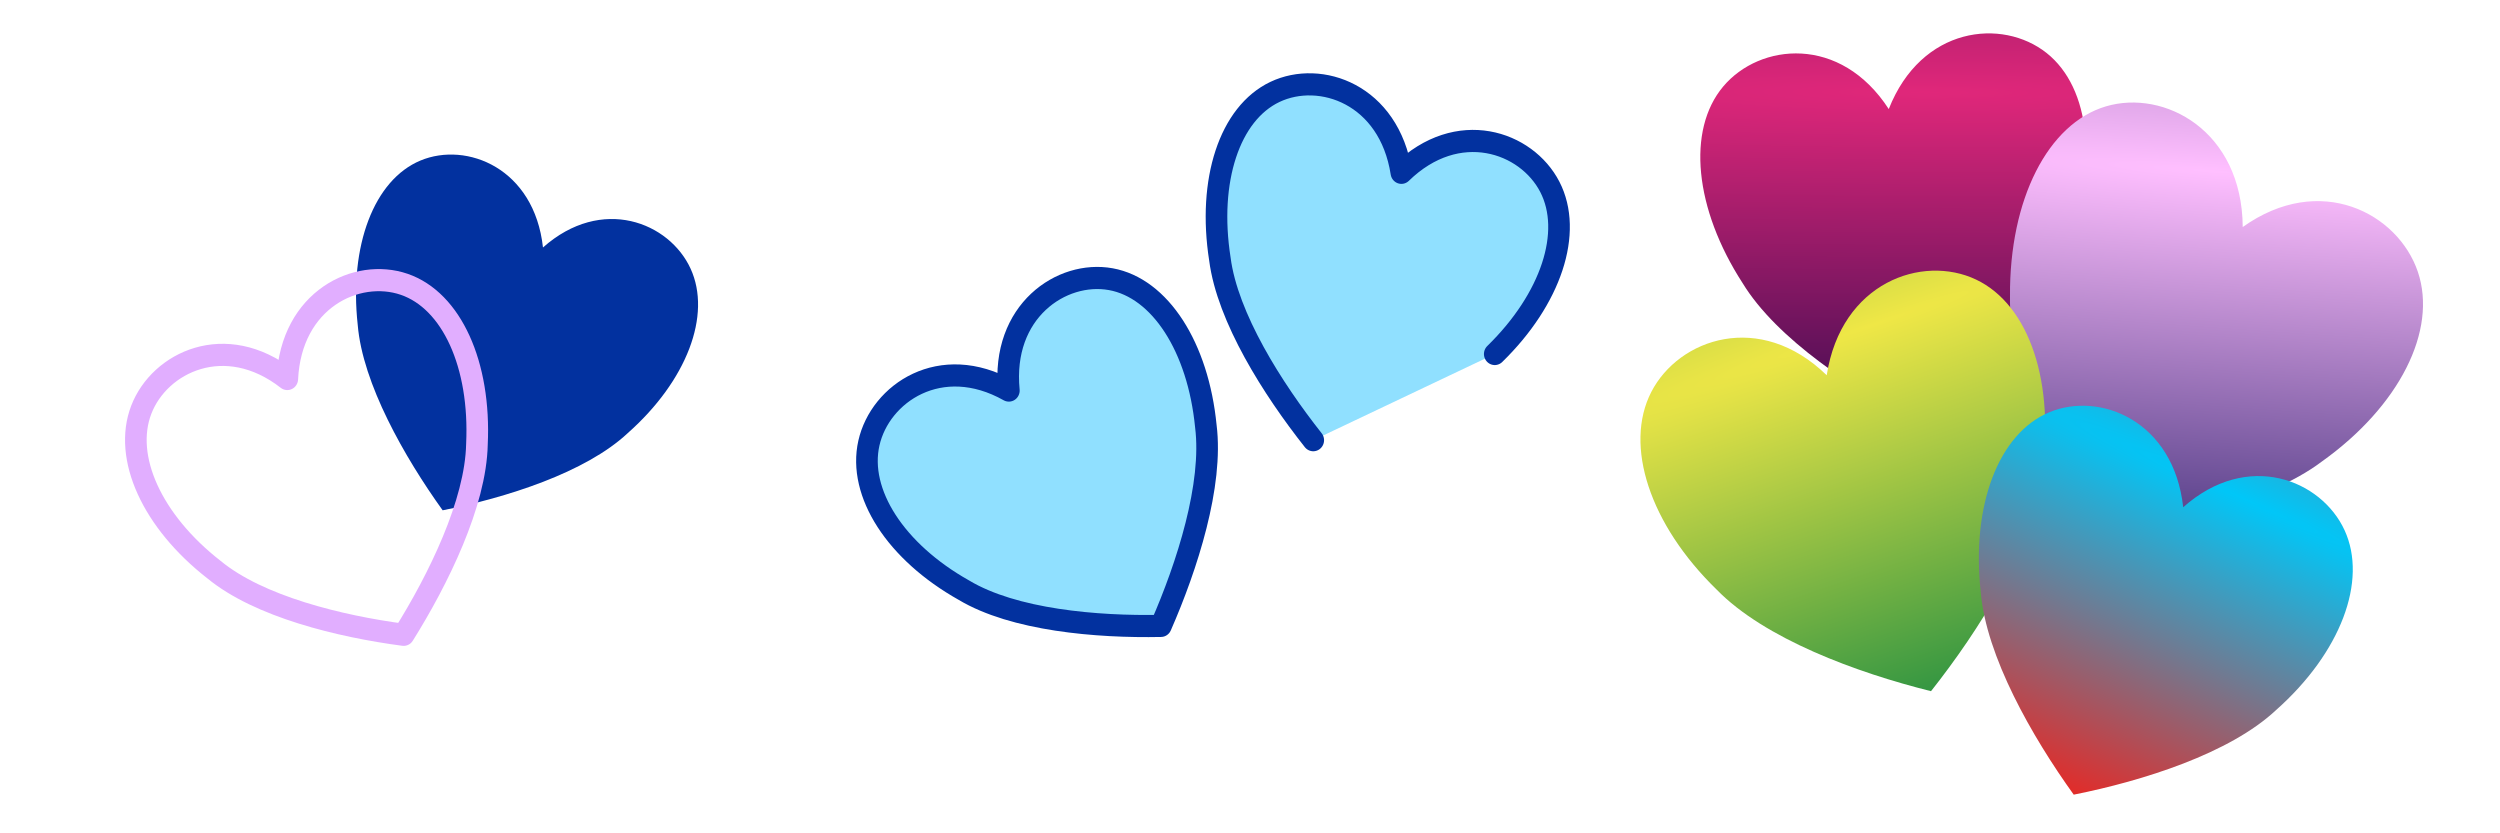 <?xml version="1.0" standalone="no"?>
<!DOCTYPE svg PUBLIC "-//W3C//DTD SVG 1.1//EN" "http://www.w3.org/Graphics/SVG/1.1/DTD/svg11.dtd">
<svg width="100%" height="100%" viewBox="0 0 231 77" version="1.1" xmlns="http://www.w3.org/2000/svg" xmlns:xlink="http://www.w3.org/1999/xlink" xml:space="preserve" style="fill-rule:evenodd;clip-rule:evenodd;stroke-linecap:round;stroke-linejoin:round;stroke-miterlimit:1.414;">
    <g transform="matrix(1,0,0,1,-553.868,-382.399)">
        <g id="shape-style" transform="matrix(0.192,4.03836e-13,7.64779e-14,0.013,553.868,382.399)">
            <g transform="matrix(4.339,-43.42,2.871,65.621,-3283,1925.47)">
                <path d="M598.092,408.705C601.446,402.333 608.154,402.333 611.508,405.519C614.862,408.705 614.862,415.078 611.508,421.451C609.16,426.23 603.123,431.01 598.092,434.196C593.061,431.01 587.024,426.23 584.676,421.451C581.322,415.078 581.322,408.705 584.676,405.519C588.03,402.333 594.738,402.333 598.092,408.705Z" style="fill:rgb(144,224,255);stroke-width:2px;stroke:rgb(2,49,159);"/>
            </g>
            <g transform="matrix(4.846,28.648,-1.894,73.285,-1862.96,-45327.1)">
                <path d="M598.092,408.705C601.446,402.333 608.154,402.333 611.508,405.519C614.862,408.705 614.862,415.078 611.508,421.451C609.16,426.23 603.123,431.01 598.092,434.196C593.061,431.01 587.024,426.23 584.676,421.451C581.322,415.078 581.322,408.705 584.676,405.519C588.03,402.333 594.738,402.333 598.092,408.705Z" style="fill:rgb(2,49,159);"/>
            </g>
            <g transform="matrix(4.93,25.159,-1.664,74.555,-1594.09,-44290.1)">
                <path d="M598.092,434.196C593.061,431.01 587.024,426.23 584.676,421.451C581.322,415.078 581.322,408.705 584.676,405.519C588.03,402.333 594.738,402.333 598.092,408.705C601.446,402.333 608.154,402.333 611.508,405.519C614.862,408.705 614.862,415.078 611.508,421.451" style="fill:rgb(144,224,255);stroke-width:2px;stroke:rgb(2,49,159);"/>
            </g>
            <g transform="matrix(5.8,-8.896,0.588,87.712,-2800.29,-29752.5)">
                <path d="M598.092,408.705C601.446,402.333 608.154,402.333 611.508,405.519C614.862,408.705 614.862,415.078 611.508,421.451C609.16,426.23 603.123,431.01 598.092,434.196C593.061,431.01 587.024,426.23 584.676,421.451C581.322,415.078 581.322,408.705 584.676,405.519C588.03,402.333 594.738,402.333 598.092,408.705Z" style="fill:url(#_Radial1);"/>
            </g>
            <g transform="matrix(5.594,43.844,-2.899,84.597,-1081.58,-59184.3)">
                <path d="M598.092,408.705C601.446,402.333 608.154,402.333 611.508,405.519C614.862,408.705 614.862,415.078 611.508,421.451C609.16,426.23 603.123,431.01 598.092,434.196C593.061,431.01 587.024,426.23 584.676,421.451C581.322,415.078 581.322,408.705 584.676,405.519C588.03,402.333 594.738,402.333 598.092,408.705Z" style="fill:url(#_Radial2);"/>
            </g>
            <g transform="matrix(5.825,-29.77,1.969,88.093,-3409.52,-15531.7)">
                <path d="M598.092,408.705C601.446,402.333 608.154,402.333 611.508,405.519C614.862,408.705 614.862,415.078 611.508,421.451C609.16,426.23 603.123,431.01 598.092,434.196C593.061,431.01 587.024,426.23 584.676,421.451C581.322,415.078 581.322,408.705 584.676,405.519C588.03,402.333 594.738,402.333 598.092,408.705Z" style="fill:url(#_Radial3);"/>
            </g>
            <g transform="matrix(5.299,31.259,-2.067,80.143,-1273.83,-47845.3)">
                <path d="M598.092,408.705C601.446,402.333 608.154,402.333 611.508,405.519C614.862,408.705 614.862,415.078 611.508,421.451C609.16,426.23 603.123,431.01 598.092,434.196C593.061,431.01 587.024,426.23 584.676,421.451C581.322,415.078 581.322,408.705 584.676,405.519C588.03,402.333 594.738,402.333 598.092,408.705Z" style="fill:url(#_Radial4);"/>
            </g>
            <g transform="matrix(4.716,-33.23,2.197,71.325,-3580.27,-6582.44)">
                <path d="M598.092,408.705C601.446,402.333 608.154,402.333 611.508,405.519C614.862,408.705 614.862,415.078 611.508,421.451C609.16,426.23 603.123,431.01 598.092,434.196C593.061,431.01 587.024,426.23 584.676,421.451C581.322,415.078 581.322,408.705 584.676,405.519C588.03,402.333 594.738,402.333 598.092,408.705Z" style="fill:none;stroke-width:2px;stroke:rgb(225,174,255);"/>
            </g>
        </g>
    </g>
    <defs>
        <radialGradient id="_Radial1" cx="0" cy="0" r="1" gradientUnits="userSpaceOnUse" gradientTransform="matrix(-2.753,26.376,-385.194,-40.199,601.261,407.689)"><stop offset="0%" style="stop-color:rgb(224,39,122);stop-opacity:1"/><stop offset="100%" style="stop-color:rgb(65,12,82);stop-opacity:1"/></radialGradient>
        <radialGradient id="_Radial2" cx="0" cy="0" r="1" gradientUnits="userSpaceOnUse" gradientTransform="matrix(11.561,26.554,-397.151,172.907,593.884,406.216)"><stop offset="0%" style="stop-color:rgb(255,191,255);stop-opacity:1"/><stop offset="100%" style="stop-color:rgb(71,52,126);stop-opacity:1"/></radialGradient>
        <radialGradient id="_Radial3" cx="0" cy="0" r="1" gradientUnits="userSpaceOnUse" gradientTransform="matrix(2.19209e-15,35.8,-522.808,3.20128e-14,602.64,406.174)"><stop offset="0%" style="stop-color:rgb(239,231,70);stop-opacity:1"/><stop offset="100%" style="stop-color:rgb(1,128,65);stop-opacity:1"/></radialGradient>
        <radialGradient id="_Radial4" cx="0" cy="0" r="1" gradientUnits="userSpaceOnUse" gradientTransform="matrix(-1.297,27.903,-407.486,-18.937,602.64,406.174)"><stop offset="0%" style="stop-color:rgb(0,199,248);stop-opacity:1"/><stop offset="100%" style="stop-color:rgb(224,45,43);stop-opacity:1"/></radialGradient>
    </defs>
</svg>
